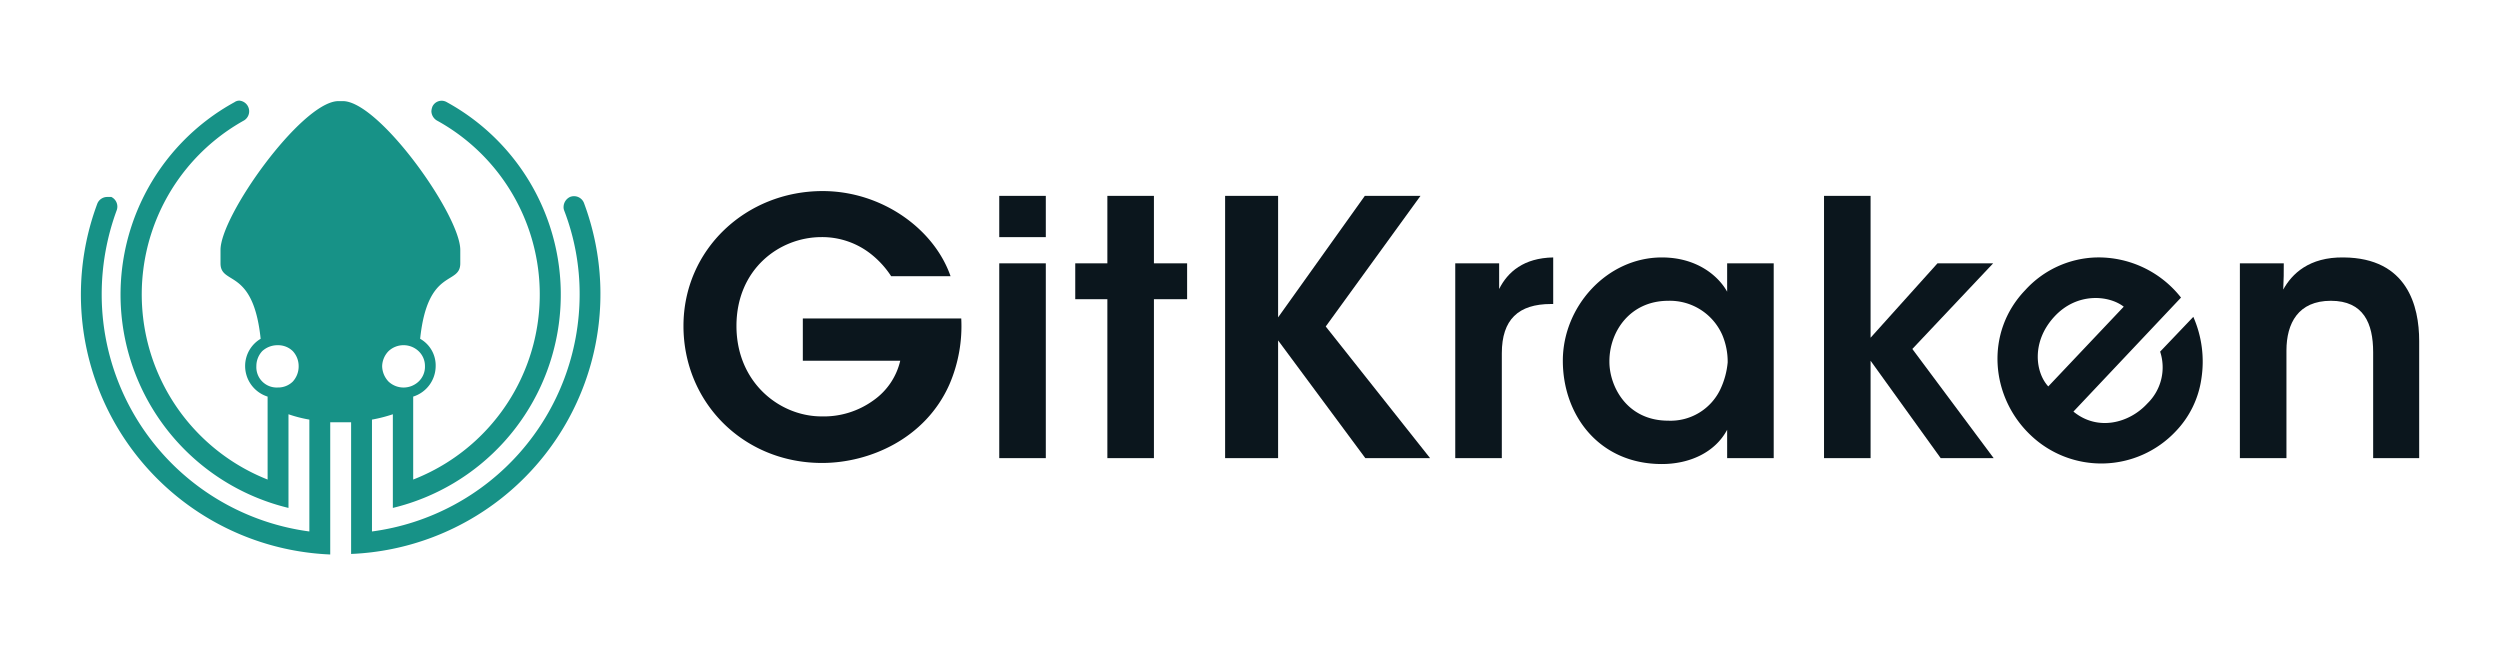 <svg id="Logos" xmlns="http://www.w3.org/2000/svg" viewBox="0 0 467.1 122.4"><defs><style>.cls-1{fill:#0b161d;}.cls-2{fill:#179287;}</style></defs><path class="cls-1" d="M166.5,51.6a17.2,17.2,0,0,0-3.6-4,14.7,14.7,0,0,0-9.4-3.3c-7.9,0-15.9,6-15.9,16.6s8.1,16.9,15.9,16.9a15.8,15.8,0,0,0,9.7-3,12.5,12.5,0,0,0,5-7.4H150V59.5h29.6a27.5,27.5,0,0,1-2.2,12.3c-4.5,10.2-15,14.7-23.8,14.7-14.7,0-25.9-11.3-25.9-25.6s11.7-25.2,26-25.2c11,0,20.8,7,23.9,15.9Z"/><path class="cls-1" d="M186.7,36.6h8.7v7.7h-8.7Zm0,12.6h8.7V85.6h-8.7Z"/><path class="cls-1" d="M206.9,55.9h-6V49.2h6V36.6h8.7V49.2h6.2v6.7h-6.2V85.6h-8.7Z"/><path class="cls-1" d="M228.9,36.6h9.9V59.3L255,36.6h10.4L247.7,61l19.5,24.6H255.1l-16.3-22v22h-9.9Z"/><path class="cls-1" d="M271.9,49.2h8.2V54c1.6-3.2,4.6-5.8,10.1-5.9v8.7h-.4c-6.1,0-9.2,2.9-9.2,9.2V85.6h-8.7Z"/><path class="cls-1" d="M331.4,85.6h-8.7V80.3c-2.3,4.3-7.1,6.4-12.2,6.4-11.7,0-18.5-9.1-18.5-19.3s8.3-19.3,18.5-19.3c6.6,0,10.6,3.5,12.2,6.4V49.2h8.7Zm-30.7-18c0,4.5,3.2,11,11,11a10.3,10.3,0,0,0,9.7-5.8,14.9,14.9,0,0,0,1.4-5.1,12.9,12.9,0,0,0-1-5.1,10.7,10.7,0,0,0-10.1-6.4c-7.1,0-11,5.7-11,11.3Z"/><path class="cls-1" d="M340.8,36.6h8.7V63.1L362,49.2h10.4l-15.1,16,15.2,20.4h-9.9L349.5,67.4V85.6h-8.7Z"/><path class="cls-1" d="M387.4,76.9c4.5,3.7,10.4,2.2,13.8-1.5a9.4,9.4,0,0,0,2.4-9.7l6.2-6.5a20.8,20.8,0,0,1,1.5,11.6,17.8,17.8,0,0,1-4.8,9.8,19.1,19.1,0,0,1-27.1.7c-7.5-7.1-8.6-19.2-1-27.1a18.6,18.6,0,0,1,13.3-6.1,19.6,19.6,0,0,1,15.8,7.5Zm9.4-19.6c-2.7-2.1-8.7-2.8-13,1.9s-3.5,10.4-1.1,13Z"/><path class="cls-1" d="M418.5,49.2h8.2c0,1.6,0,3.1-.1,4.9,1.6-2.9,4.8-6.1,11.3-6,11.9.1,14.1,9.1,14.1,15.6V85.6h-8.6V65.8c0-5.4-1.8-9.6-7.9-9.6s-8.3,4.2-8.3,9.3V85.6h-8.7Z"/><path class="cls-2" d="M109.1,37.9a2,2,0,0,0-2.6-1.1,2.1,2.1,0,0,0-1.2,1.8,1.7,1.7,0,0,0,.1.7A43.3,43.3,0,0,1,108.3,55,44.7,44.7,0,0,1,69.5,99.3V78.4a27.9,27.9,0,0,0,3.9-1V94.9A41,41,0,0,0,83.5,19.1a1.9,1.9,0,0,0-2.7.8,2.9,2.9,0,0,0-.2.9,2.1,2.1,0,0,0,1,1.7,37.1,37.1,0,0,1-4.4,67.1V74.1a6,6,0,0,0,4.2-5.7,5.7,5.7,0,0,0-2.9-5.1C79.9,49.9,86,53.4,86,49.2V46.7c0-6.4-14.8-27.3-21.7-27.8H63c-6.9.5-21.8,21.4-21.8,27.8v2.5c0,4.2,6.1.7,7.5,14.1a5.9,5.9,0,0,0-2.9,5.1A6,6,0,0,0,50,74.1V89.6a37.2,37.2,0,0,1-4.4-67.1,2,2,0,0,0-.9-3.7,1.6,1.6,0,0,0-.9.3A41,41,0,0,0,53.9,94.9V77.4a24.8,24.8,0,0,0,3.9,1V99.3A44.7,44.7,0,0,1,19,55a45.5,45.5,0,0,1,2.8-15.7,2,2,0,0,0-1-2.5H20a2,2,0,0,0-1.8,1.2,48.6,48.6,0,0,0,43.5,65.6V78.9h3.9v24.6a48.6,48.6,0,0,0,43.5-65.6ZM72.6,65.6a4.1,4.1,0,0,1,5.6,0,3.8,3.8,0,0,1,1.2,2.8,3.8,3.8,0,0,1-1.2,2.9,4.1,4.1,0,0,1-5.6,0,4.3,4.3,0,0,1-1.2-2.9A4.2,4.2,0,0,1,72.6,65.6ZM54.7,71.3a3.9,3.9,0,0,1-2.8,1.1,3.8,3.8,0,0,1-4-4A4.1,4.1,0,0,1,49,65.6a4.2,4.2,0,0,1,2.9-1.1,3.9,3.9,0,0,1,2.8,1.1,4.1,4.1,0,0,1,1.1,2.8A4.2,4.2,0,0,1,54.7,71.3Z"/></svg>